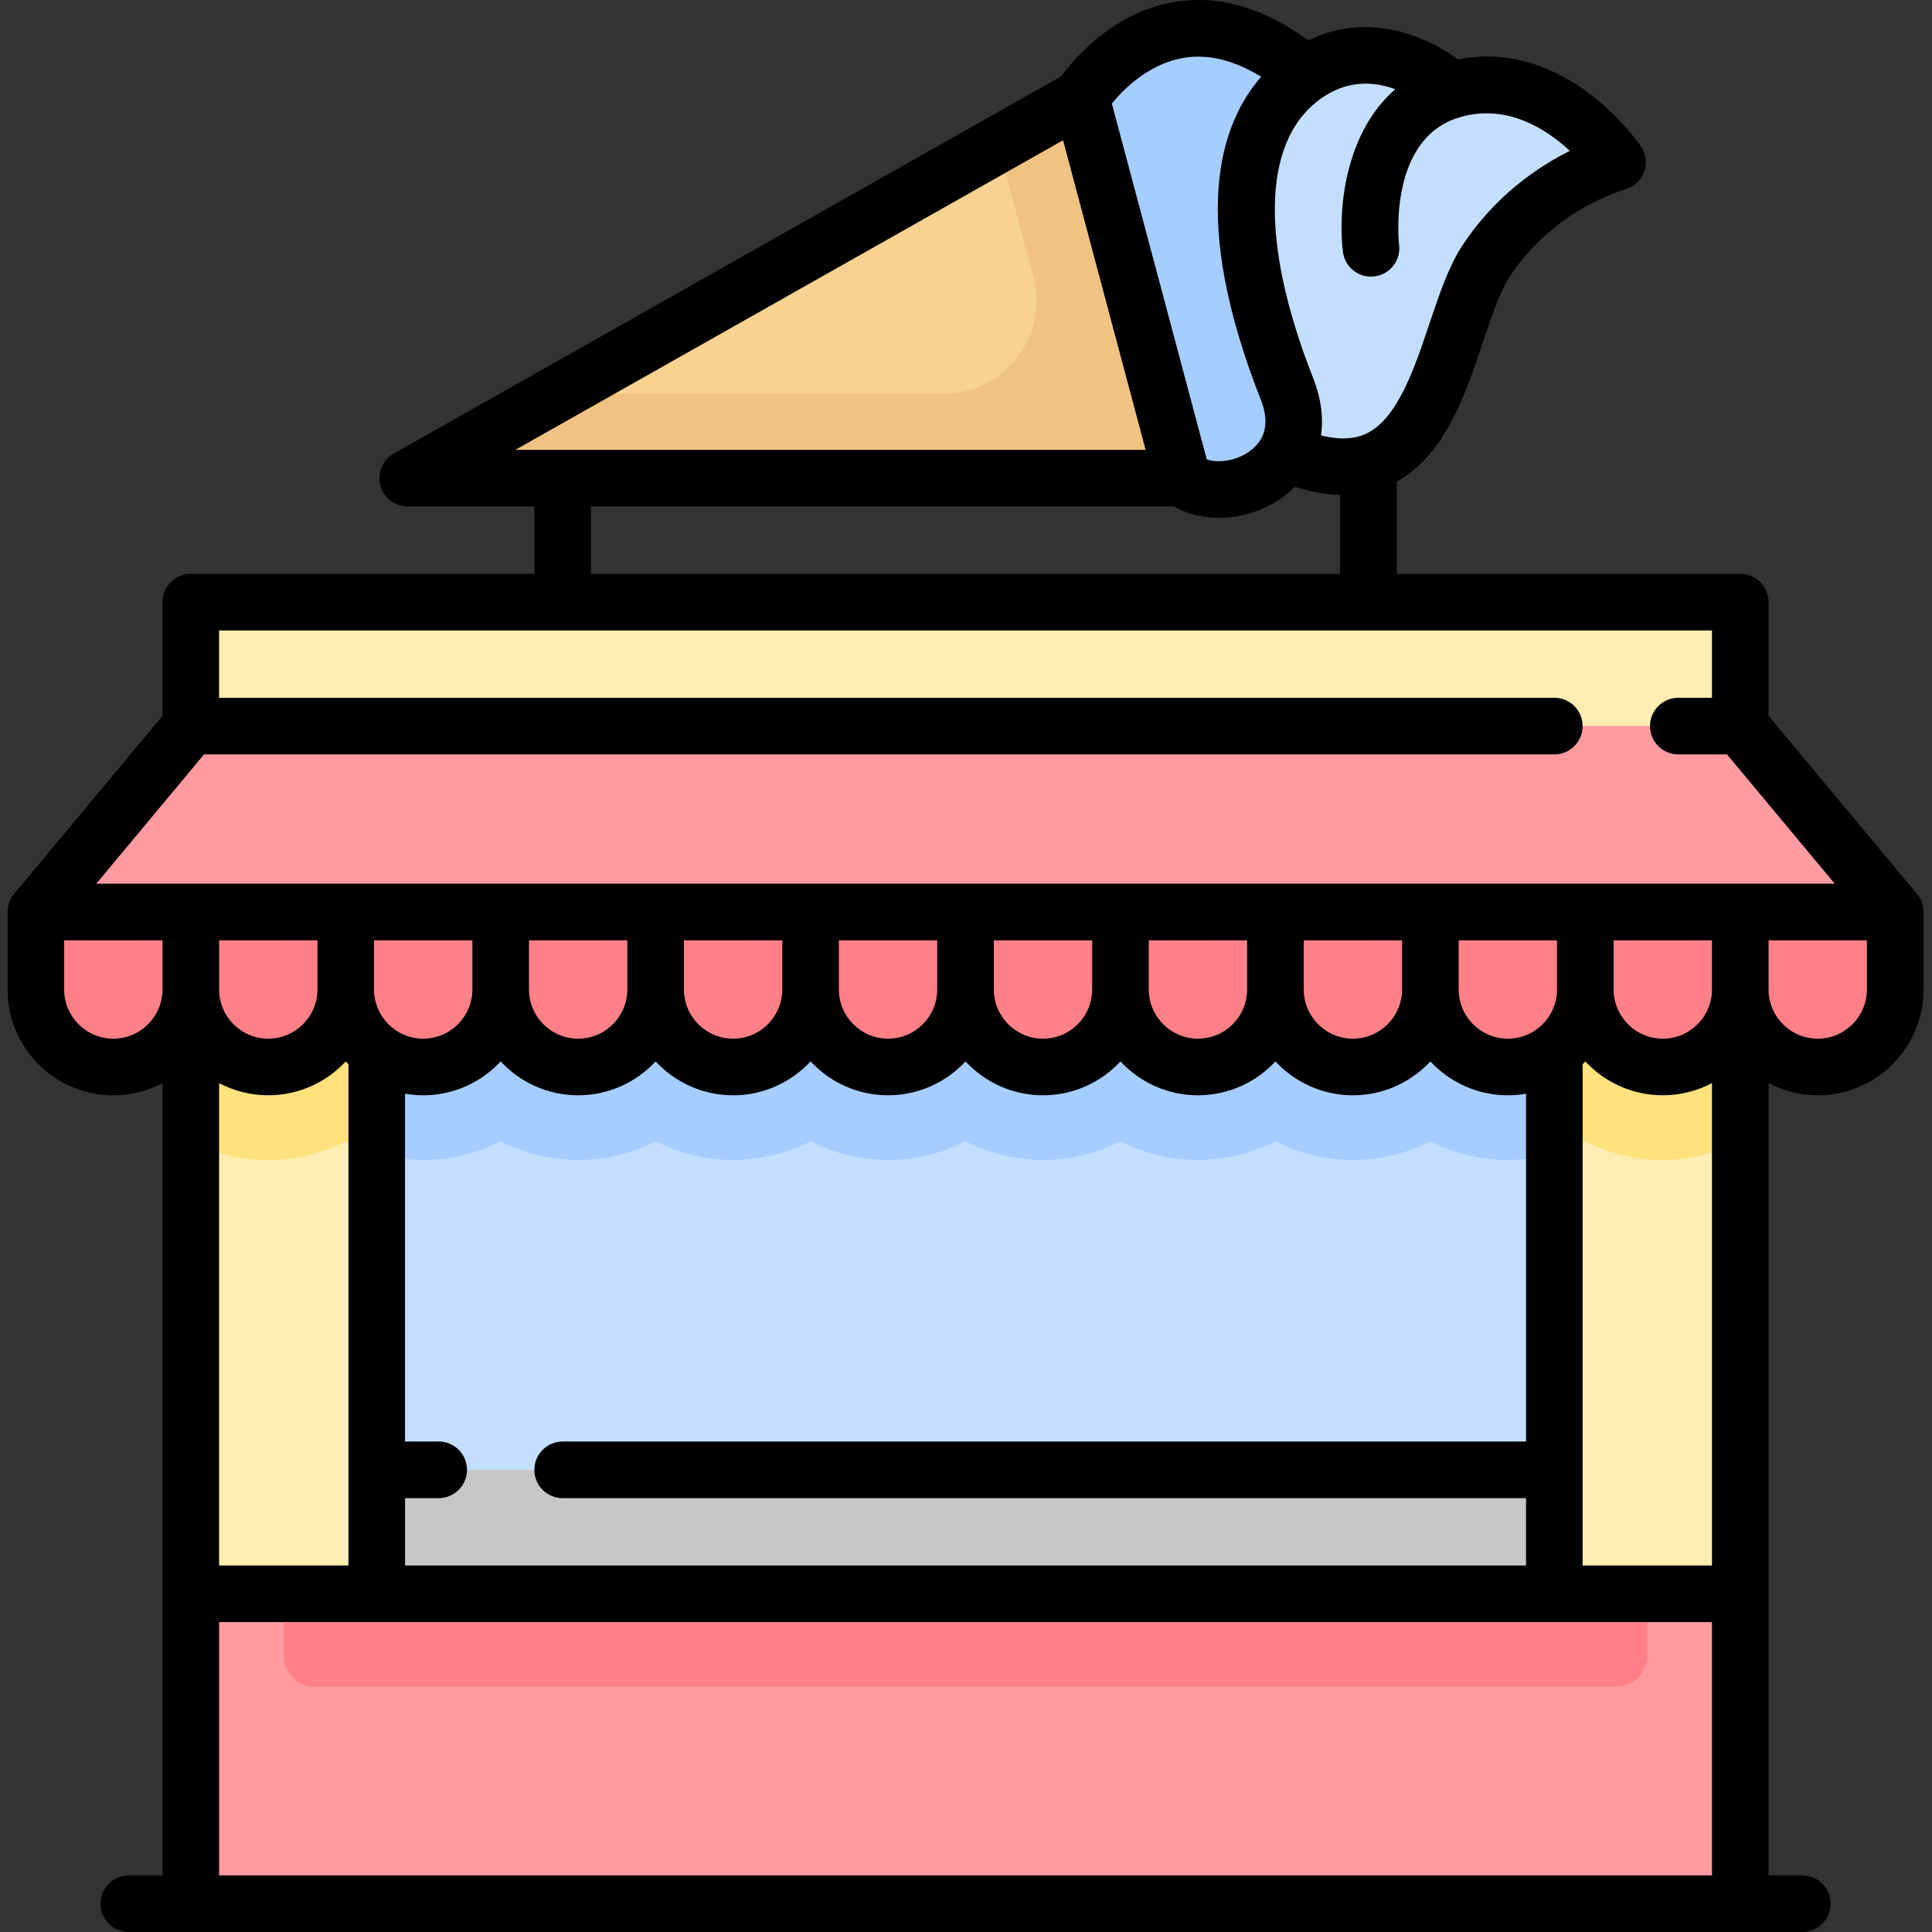 <svg height="512pt" viewBox="-2 0 512 512" width="512pt" xmlns="http://www.w3.org/2000/svg"><rect x="-2" y="0" width="512" height="512" fill="#333333" stroke="none"/><path d="m284.473 25.875 26.891 100.848s24.125 12.832 32.852-13.859c8.727-26.691.77-91.879.77-91.879-29.512-25.664-60.512 4.891-60.512 4.891" fill="#a5cdff"/><path d="m386.305 26.117s-21.637-19.152-40.855-7.258c-15.219 9.422-26.387 33.434-6.367 84.25 2.422 6.148 3.516 13.18 1.656 17.332l26.574-7.066zm0 0" fill="#c4deff"/><path d="m311.363 126.723-26.891-100.848-178.422 100.848zm0 0" fill="#f7d291"/><path d="m284.473 25.875-21.98 12.422 9.359 35.098c4.168 15.641-7.621 30.984-23.809 30.984h-102.465l-39.527 22.34h205.312zm0 0" fill="#f0c382"/><path d="m340.738 120.441c38.441 14.336 39.406-33.414 51.043-51.211 8.129-12.434 19.02-19.391 26.453-22.969 4.234-2.043 5.121-7.652 1.734-10.914-7.551-7.258-22.285-18.012-38.797-13.082-19.762 5.902-23.098 29.77-21.812 43.371 4.281 45.426-18.621 54.805-18.621 54.805zm0 0" fill="#c4deff"/><path d="m48.562 159.57h410.629v344.93h-410.629zm0 0" fill="#ffedb1"/><path d="m48.562 217.059v85.398c6.164 3.156 13.145 4.941 20.531 4.941s14.367-1.785 20.531-4.941c6.164 3.156 13.145 4.941 20.531 4.941 7.391 0 14.367-1.785 20.531-4.941 6.164 3.156 13.145 4.941 20.531 4.941 7.391 0 14.371-1.785 20.535-4.941 6.164 3.156 13.141 4.941 20.531 4.941 7.387 0 14.367-1.785 20.531-4.941 6.164 3.156 13.145 4.941 20.531 4.941 7.387 0 14.367-1.785 20.531-4.941 6.164 3.156 13.145 4.941 20.531 4.941 7.387 0 14.367-1.785 20.531-4.941 6.164 3.156 13.145 4.941 20.531 4.941 7.391 0 14.371-1.785 20.531-4.941 6.164 3.156 13.145 4.941 20.535 4.941 7.387 0 14.367-1.785 20.531-4.941 6.164 3.156 13.145 4.941 20.531 4.941 7.387 0 14.367-1.785 20.531-4.941 6.164 3.156 13.145 4.941 20.531 4.941 7.387 0 14.367-1.785 20.531-4.941v-85.398zm0 0" fill="#ffe17d"/><path d="m97.836 241.699h312.078v180.676h-312.078zm0 0" fill="#c4deff"/><path d="m97.836 389.523h312.078v32.852h-312.078zm0 0" fill="#c9c6ca"/><path d="m48.562 422.375h410.629v82.125h-410.629zm0 0" fill="#ff9ba0"/><path d="m426.34 447.012h-344.926c-4.539 0-8.215-3.676-8.215-8.211v-16.426h361.355v16.426c0 4.535-3.676 8.211-8.215 8.211zm0 0" fill="#ff8087"/><path d="m97.836 305.621c3.926 1.117 8.043 1.777 12.32 1.777 7.387 0 14.367-1.785 20.531-4.941 6.164 3.156 13.145 4.941 20.531 4.941 7.391 0 14.367-1.785 20.531-4.941 6.164 3.156 13.145 4.941 20.531 4.941 7.391 0 14.371-1.785 20.535-4.941 6.164 3.156 13.141 4.941 20.531 4.941 7.387 0 14.367-1.785 20.531-4.941 6.164 3.156 13.145 4.941 20.531 4.941 7.387 0 14.367-1.785 20.531-4.941 6.164 3.156 13.145 4.941 20.531 4.941 7.387 0 14.367-1.785 20.531-4.941 6.164 3.156 13.145 4.941 20.531 4.941 7.391 0 14.367-1.785 20.531-4.941 6.164 3.156 13.145 4.941 20.535 4.941 4.277 0 8.391-.66 12.316-1.777v-63.922h-312.082zm0 0" fill="#a5cdff"/><path d="m7.5 241.699v20.531c0 11.336 9.191 20.531 20.531 20.531s20.531-9.195 20.531-20.531c0 11.336 9.191 20.531 20.531 20.531s20.531-9.195 20.531-20.531c0 11.336 9.191 20.531 20.531 20.531s20.531-9.195 20.531-20.531c0 11.336 9.195 20.531 20.531 20.531 11.34 0 20.535-9.195 20.535-20.531 0 11.336 9.191 20.531 20.531 20.531s20.531-9.195 20.531-20.531c0 11.336 9.191 20.531 20.531 20.531s20.531-9.195 20.531-20.531c0 11.336 9.191 20.531 20.531 20.531s20.531-9.195 20.531-20.531c0 11.336 9.191 20.531 20.531 20.531s20.531-9.195 20.531-20.531c0 11.336 9.195 20.531 20.535 20.531 11.34 0 20.531-9.195 20.531-20.531 0 11.336 9.191 20.531 20.531 20.531 11.34 0 20.531-9.195 20.531-20.531 0 11.336 9.191 20.531 20.531 20.531 11.34 0 20.531-9.195 20.531-20.531 0 11.336 9.191 20.531 20.531 20.531 11.34 0 20.531-9.195 20.531-20.531v-20.531zm0 0" fill="#ff8087"/><path d="m459.191 192.422h-410.629l-41.062 49.277h492.754zm0 0" fill="#ff9ba0"/><path d="m506.016 236.898v-.004l-39.324-47.188v-30.137c0-4.141-3.359-7.5-7.5-7.5h-91.051v-24.449c12.852-7.129 18.18-23.008 22.898-37.082 2.293-6.828 4.453-13.277 7.02-17.199 11.715-17.922 30.301-23.059 30.457-23.098 2.363-.613 4.285-2.336 5.145-4.621s.555-4.848-.82-6.867c-.836-1.227-19.938-28.676-48.465-23-8.484-6.316-23.957-12.754-39.656-5.043-11.996-8.801-24.066-12.211-35.902-10.109-15.984 2.84-26.203 15.031-29.527 19.586l-176.93 100.004c-2.965 1.676-4.43 5.141-3.562 8.438s3.844 5.594 7.254 5.594h33.562v17.848h-91.051c-4.141 0-7.5 3.359-7.5 7.5v30.137l-39.324 47.188v.004c-1.086 1.301-1.738 2.973-1.738 4.801v20.531c0 15.457 12.574 28.031 28.031 28.031 4.703 0 9.137-1.172 13.031-3.227v209.965h-8.926c-4.141 0-7.496 3.359-7.496 7.5s3.355 7.5 7.496 7.5h443.48c4.141 0 7.5-3.359 7.5-7.5s-3.359-7.5-7.5-7.5h-8.926v-209.965c3.898 2.055 8.332 3.227 13.031 3.227 15.457 0 28.035-12.574 28.035-28.031v-20.531c-.004-1.828-.656-3.5-1.742-4.801zm-156.621-211.66c6.695-4.145 13.266-3.469 18.363-1.594-13.34 11.594-15.219 31.906-13.879 43.062.492 4.109 4.23 7.047 8.34 6.551 4.113-.492 7.043-4.227 6.551-8.34-.035-.281-3.137-28.035 15.902-33.793 12.508-3.781 23.02 2.965 29.352 8.852-8.312 4.152-19.816 11.836-28.523 25.152-3.617 5.535-6.078 12.871-8.684 20.641-3.957 11.805-8.445 25.188-16.695 29.125-3.242 1.547-7.215 1.703-12.043.5.676-4.707.035-9.812-2.02-15.031-14.703-37.332-13.488-64.711 3.336-75.125zm3.746 105.922v20.91h-198.527v-17.848h154.547c3.508 2 7.633 3.008 11.898 3.008 5.945 0 12.137-1.926 17.227-5.723 1.043-.781 1.992-1.621 2.879-2.5 4.203 1.344 8.199 2.059 11.977 2.152zm-41.594-115.809c6.52-1.125 13.457.555 20.676 4.996-11.027 12.621-19.047 37.461-.117 85.512 2.332 5.914 1.391 10.5-2.797 13.625-3.383 2.531-8.227 3.383-11.504 2.273l-25.156-94.328c3.043-3.711 9.719-10.488 18.898-12.078zm-176.984 103.871 145.16-82.051 21.879 82.051zm-93.5 143.004c0 7.188-5.848 13.035-13.031 13.035-7.188 0-13.031-5.848-13.031-13.035v-13.031h26.062zm410.629 234.773h-395.629v-67.125h395.629zm-382.598-206.738c8.102 0 15.41-3.461 20.531-8.977.246.266.492.527.75.785-.023.227-.035.457-.035.691v132.113h-34.277v-127.84c3.895 2.055 8.328 3.227 13.031 3.227zm-13.031-28.035v-13.031h26.062v13.031c0 7.188-5.848 13.035-13.031 13.035-7.188 0-13.031-5.848-13.031-13.035zm95.156 28.035c8.105 0 15.41-3.461 20.531-8.977 5.125 5.516 12.43 8.977 20.531 8.977 8.105 0 15.41-3.461 20.535-8.977 5.121 5.516 12.426 8.977 20.531 8.977 8.102 0 15.406-3.461 20.531-8.977 5.121 5.516 12.43 8.977 20.531 8.977 8.102 0 15.41-3.461 20.531-8.977 5.121 5.516 12.43 8.977 20.531 8.977 8.102 0 15.41-3.461 20.531-8.977 5.125 5.516 12.43 8.977 20.531 8.977 8.105 0 15.41-3.461 20.531-8.977 5.125 5.516 12.43 8.977 20.535 8.977 1.641 0 3.25-.152 4.816-.426v92.188h-255.309c-4.141 0-7.5 3.359-7.5 7.5 0 4.141 3.359 7.5 7.5 7.5h255.305v17.852h-297.078v-17.852h8.922c4.141 0 7.5-3.359 7.5-7.5 0-4.141-3.359-7.5-7.5-7.5h-8.922v-92.188c1.57.273 3.176.426 4.82.426 8.102 0 15.41-3.461 20.531-8.977 5.125 5.516 12.43 8.977 20.531 8.977zm-13.031-28.035v-13.031h26.062v13.031c0 7.188-5.844 13.035-13.031 13.035-7.184 0-13.031-5.848-13.031-13.035zm41.062 0v-13.031h26.062v13.031c0 7.188-5.844 13.035-13.031 13.035-7.184 0-13.031-5.848-13.031-13.035zm41.062 0v-13.031h26.062v13.031c0 7.188-5.844 13.035-13.031 13.035-7.184 0-13.031-5.848-13.031-13.035zm41.066 0v-13.031h26.062v13.031c0 7.188-5.848 13.035-13.035 13.035-7.184 0-13.027-5.848-13.027-13.035zm41.059 0v-13.031h26.062v13.031c0 7.188-5.844 13.035-13.031 13.035-7.184 0-13.031-5.848-13.031-13.035zm41.066 0v-13.031h26.062v13.031c0 7.188-5.848 13.035-13.031 13.035-7.188 0-13.031-5.848-13.031-13.035zm41.062 0v-13.031h26.062v13.031c0 7.188-5.848 13.035-13.031 13.035-7.188 0-13.031-5.848-13.031-13.035zm-261.379 0c0 7.188-5.844 13.035-13.031 13.035s-13.031-5.848-13.031-13.035v-13.031h26.062zm328.504 152.648h-34.273v-132.113c0-.234-.016-.465-.035-.695.254-.254.5-.516.746-.781 5.125 5.516 12.43 8.973 20.531 8.973 4.703 0 9.137-1.168 13.031-3.223zm0-152.648c0 7.188-5.844 13.035-13.031 13.035s-13.031-5.848-13.031-13.035v-13.031h26.062zm-428.18-28.027 28.562-34.277h357.84c4.145 0 7.5-3.359 7.5-7.5s-3.355-7.5-7.5-7.5h-353.852v-17.852h395.629v17.852h-8.922c-4.141 0-7.5 3.359-7.5 7.5s3.359 7.5 7.5 7.5h12.91l28.562 34.277zm469.242 28.027c0 7.188-5.844 13.035-13.031 13.035s-13.031-5.848-13.031-13.035v-13.031h26.062zm0 0"/></svg>